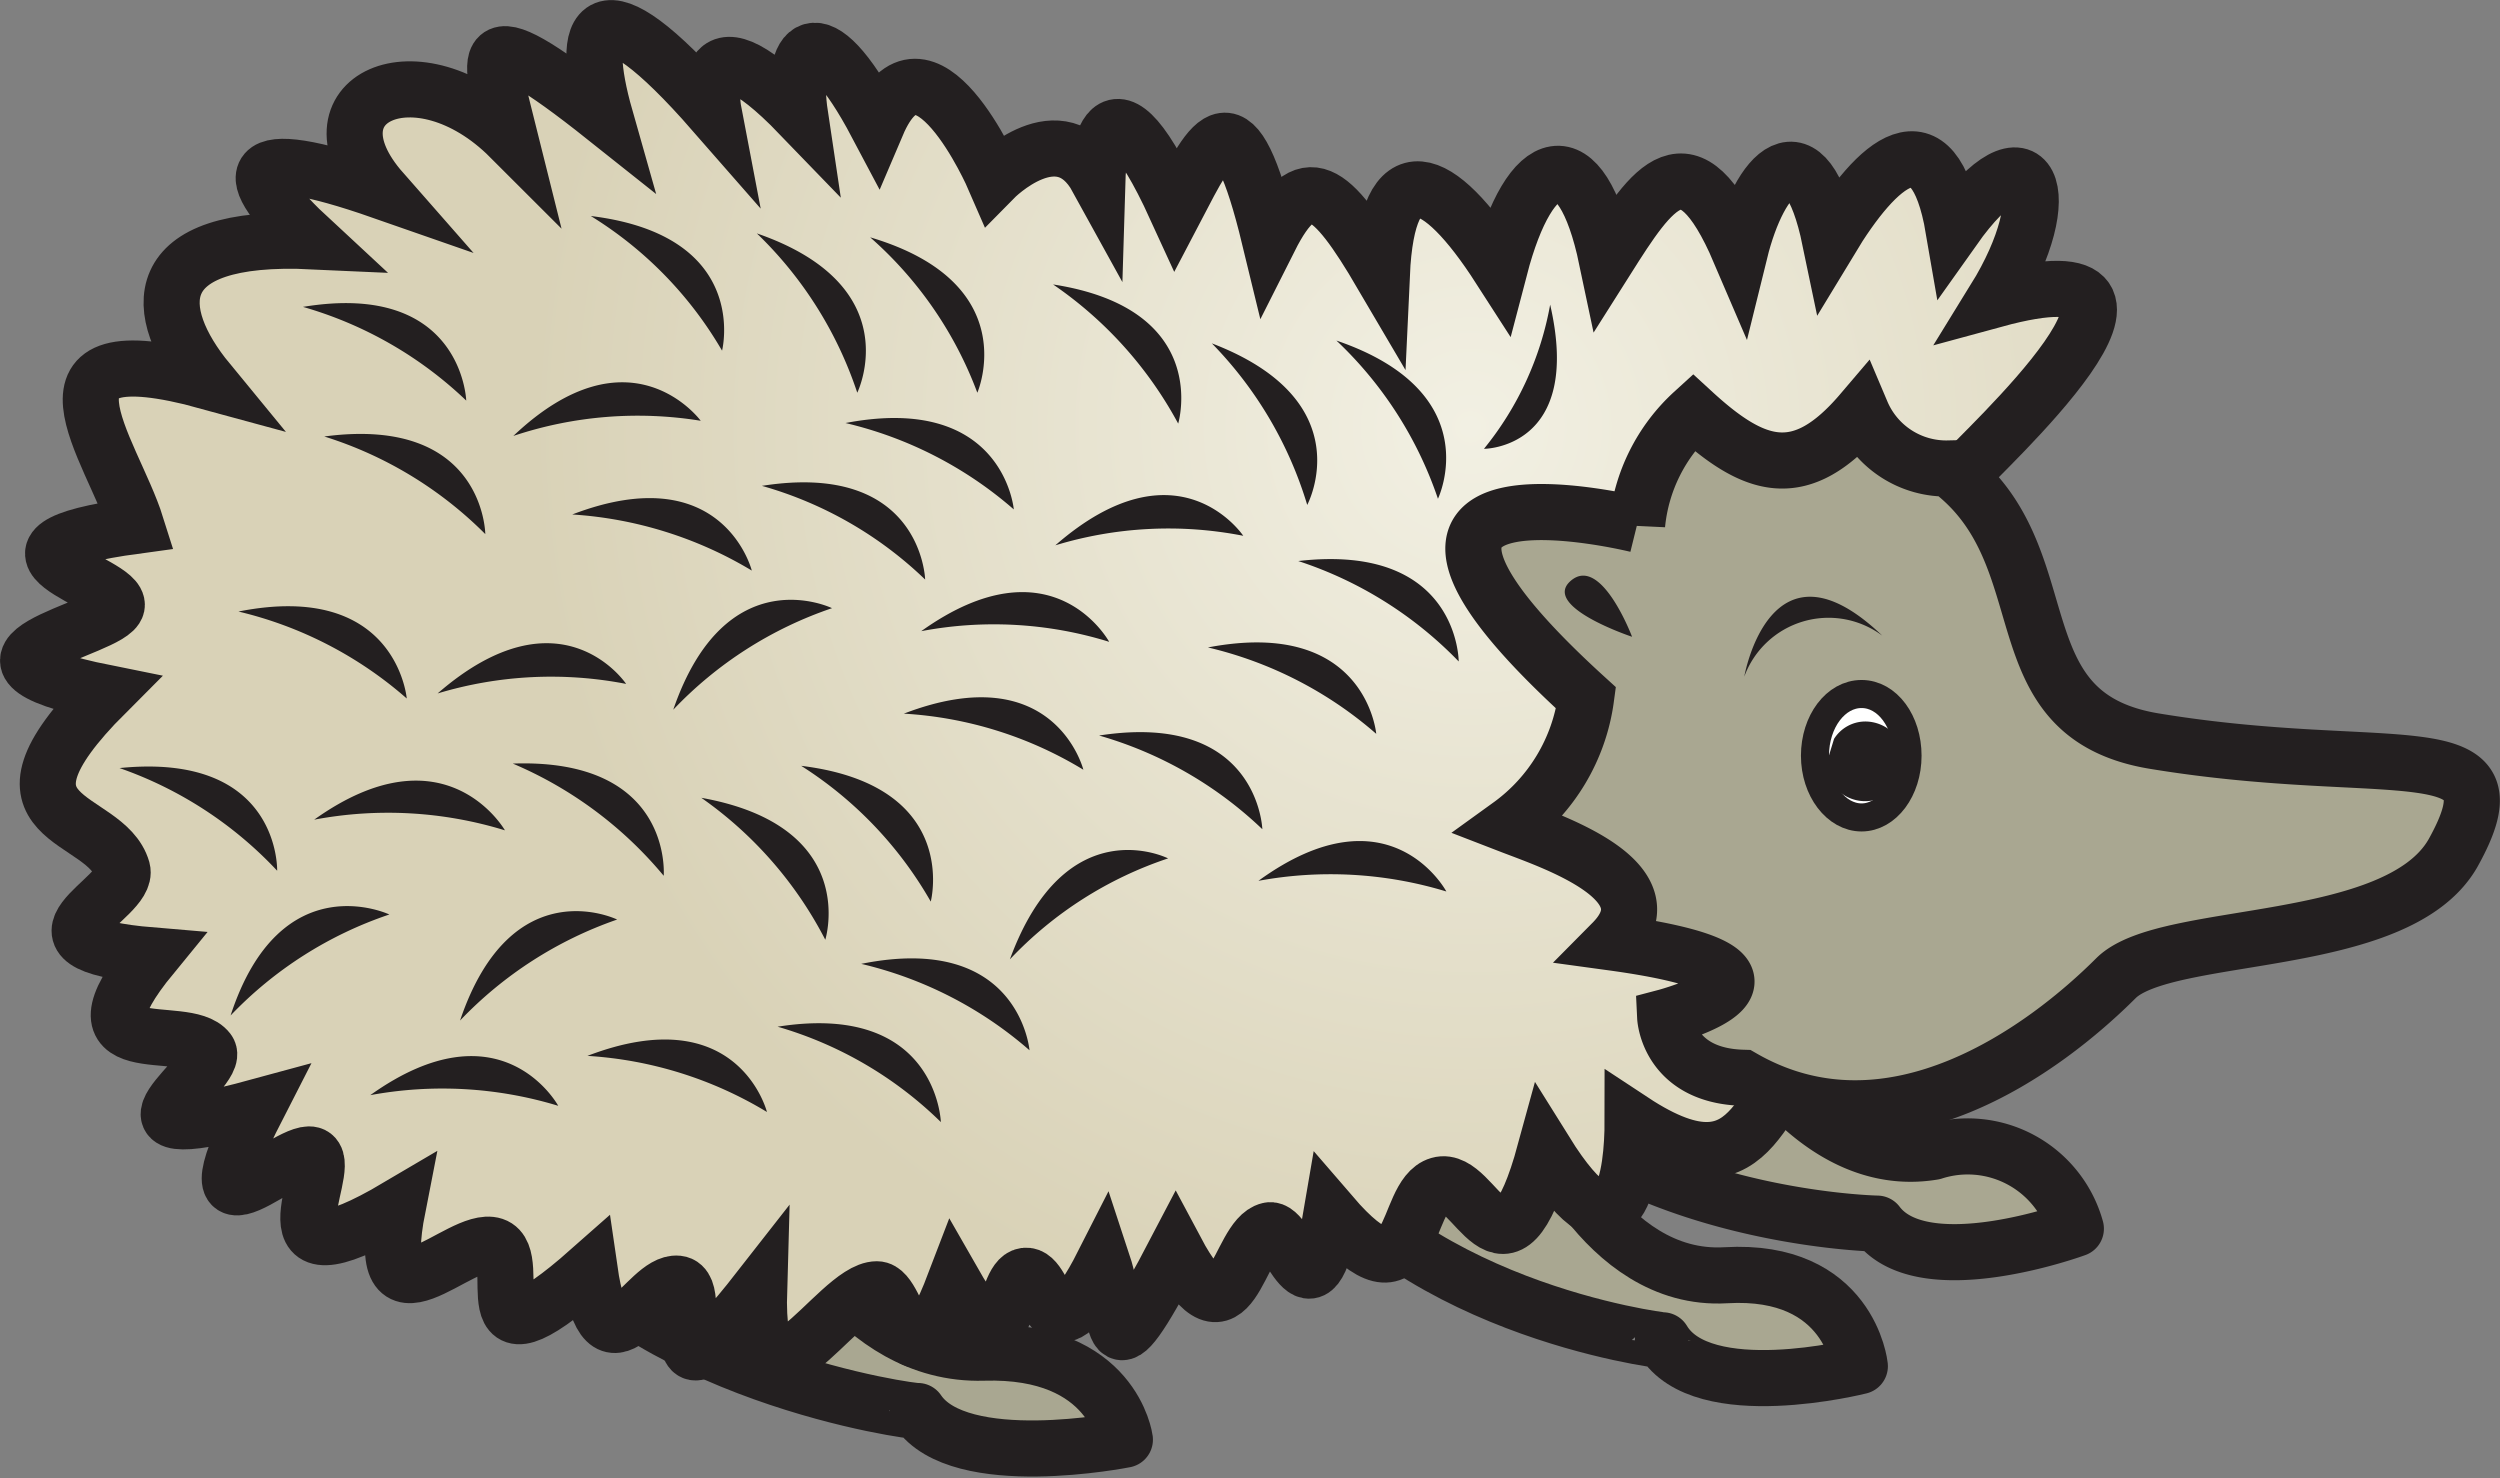 <svg xmlns="http://www.w3.org/2000/svg" viewBox="0 0 44.56 26.35"><rect x="0" y="0" width="44.56" height="26.35" fill="#808080" stroke="none"/><defs><style>.cls-1{fill:#fff}.cls-1,.cls-2,.cls-3,.cls-4,.cls-5,.cls-6{fill-rule:evenodd}.cls-2,.cls-4{fill:#a9a791}.cls-2,.cls-3,.cls-4,.cls-5{stroke:#231f20}.cls-2{stroke-linejoin:round}.cls-2,.cls-3,.cls-4{stroke-width:1px}.cls-3{fill:url(#GradientFill_89)}.cls-5{fill:none;stroke-width:.5px}.cls-6{fill:#231f20}</style><radialGradient id="GradientFill_89" cx="26.21" cy="7.61" r="16.76" gradientUnits="userSpaceOnUse"><stop offset="0" stop-color="#f2f0e3"/><stop offset="1" stop-color="#d9d2b7"/></radialGradient></defs><title>Asset 102</title><g id="Layer_2" data-name="Layer 2"><g id="Layer_1-2" data-name="Layer 1"><path class="cls-1" d="M30.91 18.17s1.36 2.73 3.55 2.36A2 2 0 0 1 37 21.9s-2.72 1-3.54-.09c0 0-4.82-.09-7-3.1z"/><path class="cls-2" d="M26.45 18.71l4.46-.54s1.36 2.73 3.55 2.36A2 2 0 0 1 37 21.9s-2.72 1-3.54-.09c0 0-4.82-.09-7.01-3.1z"/><path class="cls-1" d="M27.48 20s1.07 2.86 3.28 2.73 2.39 1.62 2.39 1.62-2.81.71-3.51-.46c0 0-4.79-.59-6.65-3.81z"/><path class="cls-2" d="M23 20.09l4.48-.09s1.07 2.86 3.28 2.73 2.39 1.62 2.39 1.62-2.81.71-3.51-.46c0 .01-4.79-.58-6.64-3.8z"/><path class="cls-1" d="M14.08 21.55s1.14 2.66 3.45 2.59 2.52 1.55 2.52 1.55-2.95.59-3.69-.51c0 0-5-.66-7-3.66z"/><path class="cls-2" d="M9.38 21.52h4.7s1.14 2.66 3.45 2.59 2.52 1.55 2.52 1.55-2.95.59-3.69-.51c0 .03-5.01-.63-6.98-3.63z"/><path class="cls-1" d="M34.55 11.07s-1.09-.36.45-2.63c.19-.27 4.55-4.19.55-3.1 1.18-1.91.63-3.18-.73-1.26-.36-2.1-1.36-1.19-2.2.2-.44-2.12-1.26-1.21-1.61.21-.92-2.15-1.56-1.15-2.37.13-.46-2.19-1.37-1.91-1.91.16-1.1-1.71-2-2.07-2.1.11-.91-1.55-1.36-1.91-2-.64-.64-2.64-1-1.82-1.67-.54-1.33-2.91-1.4-.53-1.4-.53-.66-1.2-1.84 0-1.84 0s-1.26-2.91-2.09-.96C14.54.16 14.08.85 14.26 2.05 12.35.07 12.72 2 12.72 2c-2.09-2.39-2.41-1.59-1.93.1C8.35.16 8.73 1 9.09 2.45 7.44.8 5.36 1.76 6.81 3.41c-2.55-.89-2.56-.33-1.24.89-3-.14-2.88 1.26-1.86 2.5C.28 5.86 2 8 2.43 9.37c-3.17.43-.26 1-.35 1.43s-3.38.91-.19 1.55c-2.36 2.36 0 2.13.29 3.15.14.53-2.11 1.31.53 1.53-1.64 2 .6 1.17 1 1.7.26.35-2.24 1.85.88 1-1.43 2.79.66.6 1 .87s-1.09 2.44 1.5.91c-.47 2.39 1.11.49 1.71.69s-.54 2.43 1.71.44c.3 2.08 1 .18 1.57.24s-.55 2.66 1.45.1c-.08 2.74 1.37 0 2.1 0 .44 0 .54 2.1 1.38-.1 1 1.75.83-.08 1.26-.14s.42 1.7 1.39-.21c.33 1 0 2.25 1.3-.24 1 1.88 1.09-.23 1.66-.36.36-.09.75 1.84 1.11-.28 1.54 1.79 1.26-.34 1.92-.53s1.15 2.11 1.89-.6c1.37 2.2 1.55.38 1.56-.54 2.35 1.55 2.21-.82 3.38-1.29z"/><path class="cls-3" d="M32.48 18.69l2.07-7.62s-1.09-.36.45-2.63c.19-.27 4.55-4.19.55-3.1 1.18-1.91.63-3.18-.73-1.26-.36-2.1-1.36-1.19-2.2.2-.44-2.12-1.26-1.21-1.61.21-.92-2.15-1.56-1.15-2.37.13-.46-2.19-1.37-1.91-1.91.16-1.1-1.71-2-2.07-2.1.11-.91-1.55-1.36-1.91-2-.64-.64-2.64-1-1.82-1.67-.54-1.33-2.91-1.4-.53-1.4-.53-.66-1.2-1.84 0-1.84 0s-1.26-2.91-2.09-.96C14.54.16 14.08.85 14.26 2.05 12.35.07 12.72 2 12.72 2c-2.09-2.39-2.41-1.59-1.93.1C8.35.16 8.73 1 9.09 2.45 7.44.8 5.36 1.76 6.81 3.41c-2.55-.89-2.56-.33-1.24.89-3-.14-2.88 1.26-1.86 2.5C.28 5.86 2 8 2.43 9.37c-3.17.43-.26 1-.35 1.43s-3.38.91-.19 1.55c-2.36 2.36 0 2.13.29 3.15.14.53-2.11 1.31.53 1.53-1.64 2 .6 1.17 1 1.7.26.35-2.24 1.85.88 1-1.43 2.79.66.6 1 .87s-1.09 2.44 1.5.91c-.47 2.39 1.11.49 1.71.69s-.54 2.43 1.71.44c.3 2.08 1 .18 1.57.24s-.55 2.66 1.45.1c-.08 2.74 1.37 0 2.1 0 .44 0 .54 2.1 1.38-.1 1 1.75.83-.08 1.26-.14s.42 1.7 1.39-.21c.33 1 0 2.25 1.3-.24 1 1.88 1.09-.23 1.66-.36.36-.09.75 1.84 1.11-.28 1.54 1.79 1.26-.34 1.92-.53s1.15 2.11 1.89-.6c1.37 2.2 1.56.38 1.56-.54 2.35 1.55 2.21-.82 3.38-1.29z"/><path class="cls-1" d="M29.68 18.13s3-.79-.94-1.33c1.08-1.09-1.08-1.8-1.83-2.09a3.35 3.35 0 0 0 1.36-2.27c-5-4.55.91-3.09.91-3.09a3.11 3.11 0 0 1 1-2c1.09 1 1.91 1.28 3 0a1.64 1.64 0 0 0 1.55 1c2.09 1.55.82 4.39 3.67 4.86 4.25.7 6.57-.24 5.32 2-1 1.74-5.1 1.34-6 2.22-1.26 1.26-4 3.31-6.66 1.78-1.33-.04-1.38-1.08-1.38-1.08z"/><path class="cls-4" d="M29.68 18.13s3-.79-.94-1.33c1.08-1.09-1.08-1.8-1.83-2.09a3.35 3.35 0 0 0 1.36-2.27c-5-4.55.91-3.09.91-3.09a3.11 3.11 0 0 1 1-2c1.09 1 1.91 1.28 3 0a1.64 1.64 0 0 0 1.55 1c2.09 1.55.82 4.39 3.67 4.86 4.25.7 6.57-.24 5.32 2-1 1.74-5.1 1.34-6 2.22-1.26 1.26-4 3.31-6.66 1.78-1.33-.04-1.38-1.08-1.38-1.08z"/><path class="cls-1" d="M34 13.47c0 .61-.37 1.1-.82 1.1s-.83-.49-.83-1.1.37-1.1.83-1.1.82.49.82 1.1z"/><path class="cls-5" d="M34 13.47c0 .61-.37 1.1-.82 1.1s-.83-.49-.83-1.1.37-1.1.83-1.1.82.49.82 1.1z"/><path class="cls-6" d="M32.54 13.66a.71.71 0 1 0 .7-.8.66.66 0 0 0-.55.31zm-3.45-2.31s-.55-1.46-1.09-1 1.09 1 1.09 1zm4.46-.02a1.6 1.6 0 0 0-2.46.73s.46-2.64 2.46-.73zm-9.73-5.26a6.93 6.93 0 0 1 1.81 2.82s.91-1.89-1.81-2.82zm3.81-.64A5.65 5.65 0 0 1 26.45 8s1.77 0 1.18-2.57zM23.14 10A7 7 0 0 1 26 11.79s0-2.12-2.86-1.79zM2.13 13.69a7 7 0 0 1 2.81 1.83S5 13.4 2.13 13.69zM21.6 6.12A7 7 0 0 1 23.3 9s.99-1.85-1.7-2.88zm-2.79 3.6a6.92 6.92 0 0 1 3.35-.17s-1.16-1.74-3.35.17zm-.04-4.65A7.05 7.05 0 0 1 21 7.55s.61-2.04-2.23-2.48zm2.76 6.47a7 7 0 0 1 3 1.54s-.18-2.08-3-1.54zm.9 4.16a7.08 7.08 0 0 1 3.35.19s-1.01-1.89-3.35-.19zm-2.84-2.59a7 7 0 0 1 2.91 1.67s-.07-2.11-2.91-1.67zM18 17.1a6.86 6.86 0 0 1 2.82-1.8S19 14.38 18 17.1zm-1.89-4.38a6.93 6.93 0 0 1 3.2 1s-.51-2.03-3.2-1zm-1.04-5.18a7 7 0 0 1 3 1.54s-.18-2.08-3-1.54zm1.35 3.71a6.93 6.93 0 0 1 3.35.19s-1.01-1.86-3.35-.19zM6.6 19.52a7.08 7.08 0 0 1 3.35.19s-1.01-1.86-3.35-.19zm6.98-10.86a6.89 6.89 0 0 1 2.91 1.67s-.06-2.12-2.91-1.67zm-5.78 3.7a7 7 0 0 1 3.36-.17s-1.16-1.74-3.36.17zM4.25 10.9a7 7 0 0 1 3 1.55s-.18-2.11-3-1.55zm1.35 3.71a7.08 7.08 0 0 1 3.4.19s-1.06-1.86-3.4-.19zm-.2-9.14a7 7 0 0 1 2.91 1.67S8.24 5 5.4 5.47zm6.6 7.18a7 7 0 0 1 2.83-1.81s-1.89-.92-2.83 1.81zm-3.8 5.54a7.06 7.06 0 0 1 2.8-1.8s-1.88-.92-2.8 1.8zm-4.09-.09a7 7 0 0 1 2.83-1.8S5 15.38 4.11 18.1zm6.09-8.93a7.08 7.08 0 0 1 3.2 1s-.51-2.03-3.2-1zm5.15 8.01a7 7 0 0 1 3 1.54s-.18-2.11-3-1.54zm-1.49 1.12a6.89 6.89 0 0 1 2.91 1.7s-.07-2.15-2.91-1.7zm-3.39.52a7 7 0 0 1 3.2 1s-.51-2.03-3.2-1zm3.81-5.17a6.94 6.94 0 0 1 2.31 2.42s.54-2.07-2.31-2.42zm-1.78.57a7 7 0 0 1 2.21 2.53s.63-2.02-2.21-2.53zm-3.36-.61a7.1 7.1 0 0 1 2.69 2s.17-2.1-2.69-2zm6.37-9.38A6.9 6.9 0 0 1 17.42 7s.85-1.95-1.91-2.77zM5.78 7.78a7 7 0 0 1 2.87 1.74S8.63 7.4 5.78 7.78zm7.71-3.62A7 7 0 0 1 15.28 7s.93-1.9-1.79-2.84zM9.15 7.77a7 7 0 0 1 3.34-.27s-1.25-1.71-3.34.27zm1.38-3.92a6.88 6.88 0 0 1 2.34 2.4s.52-2.05-2.34-2.4z"/></g></g></svg>
